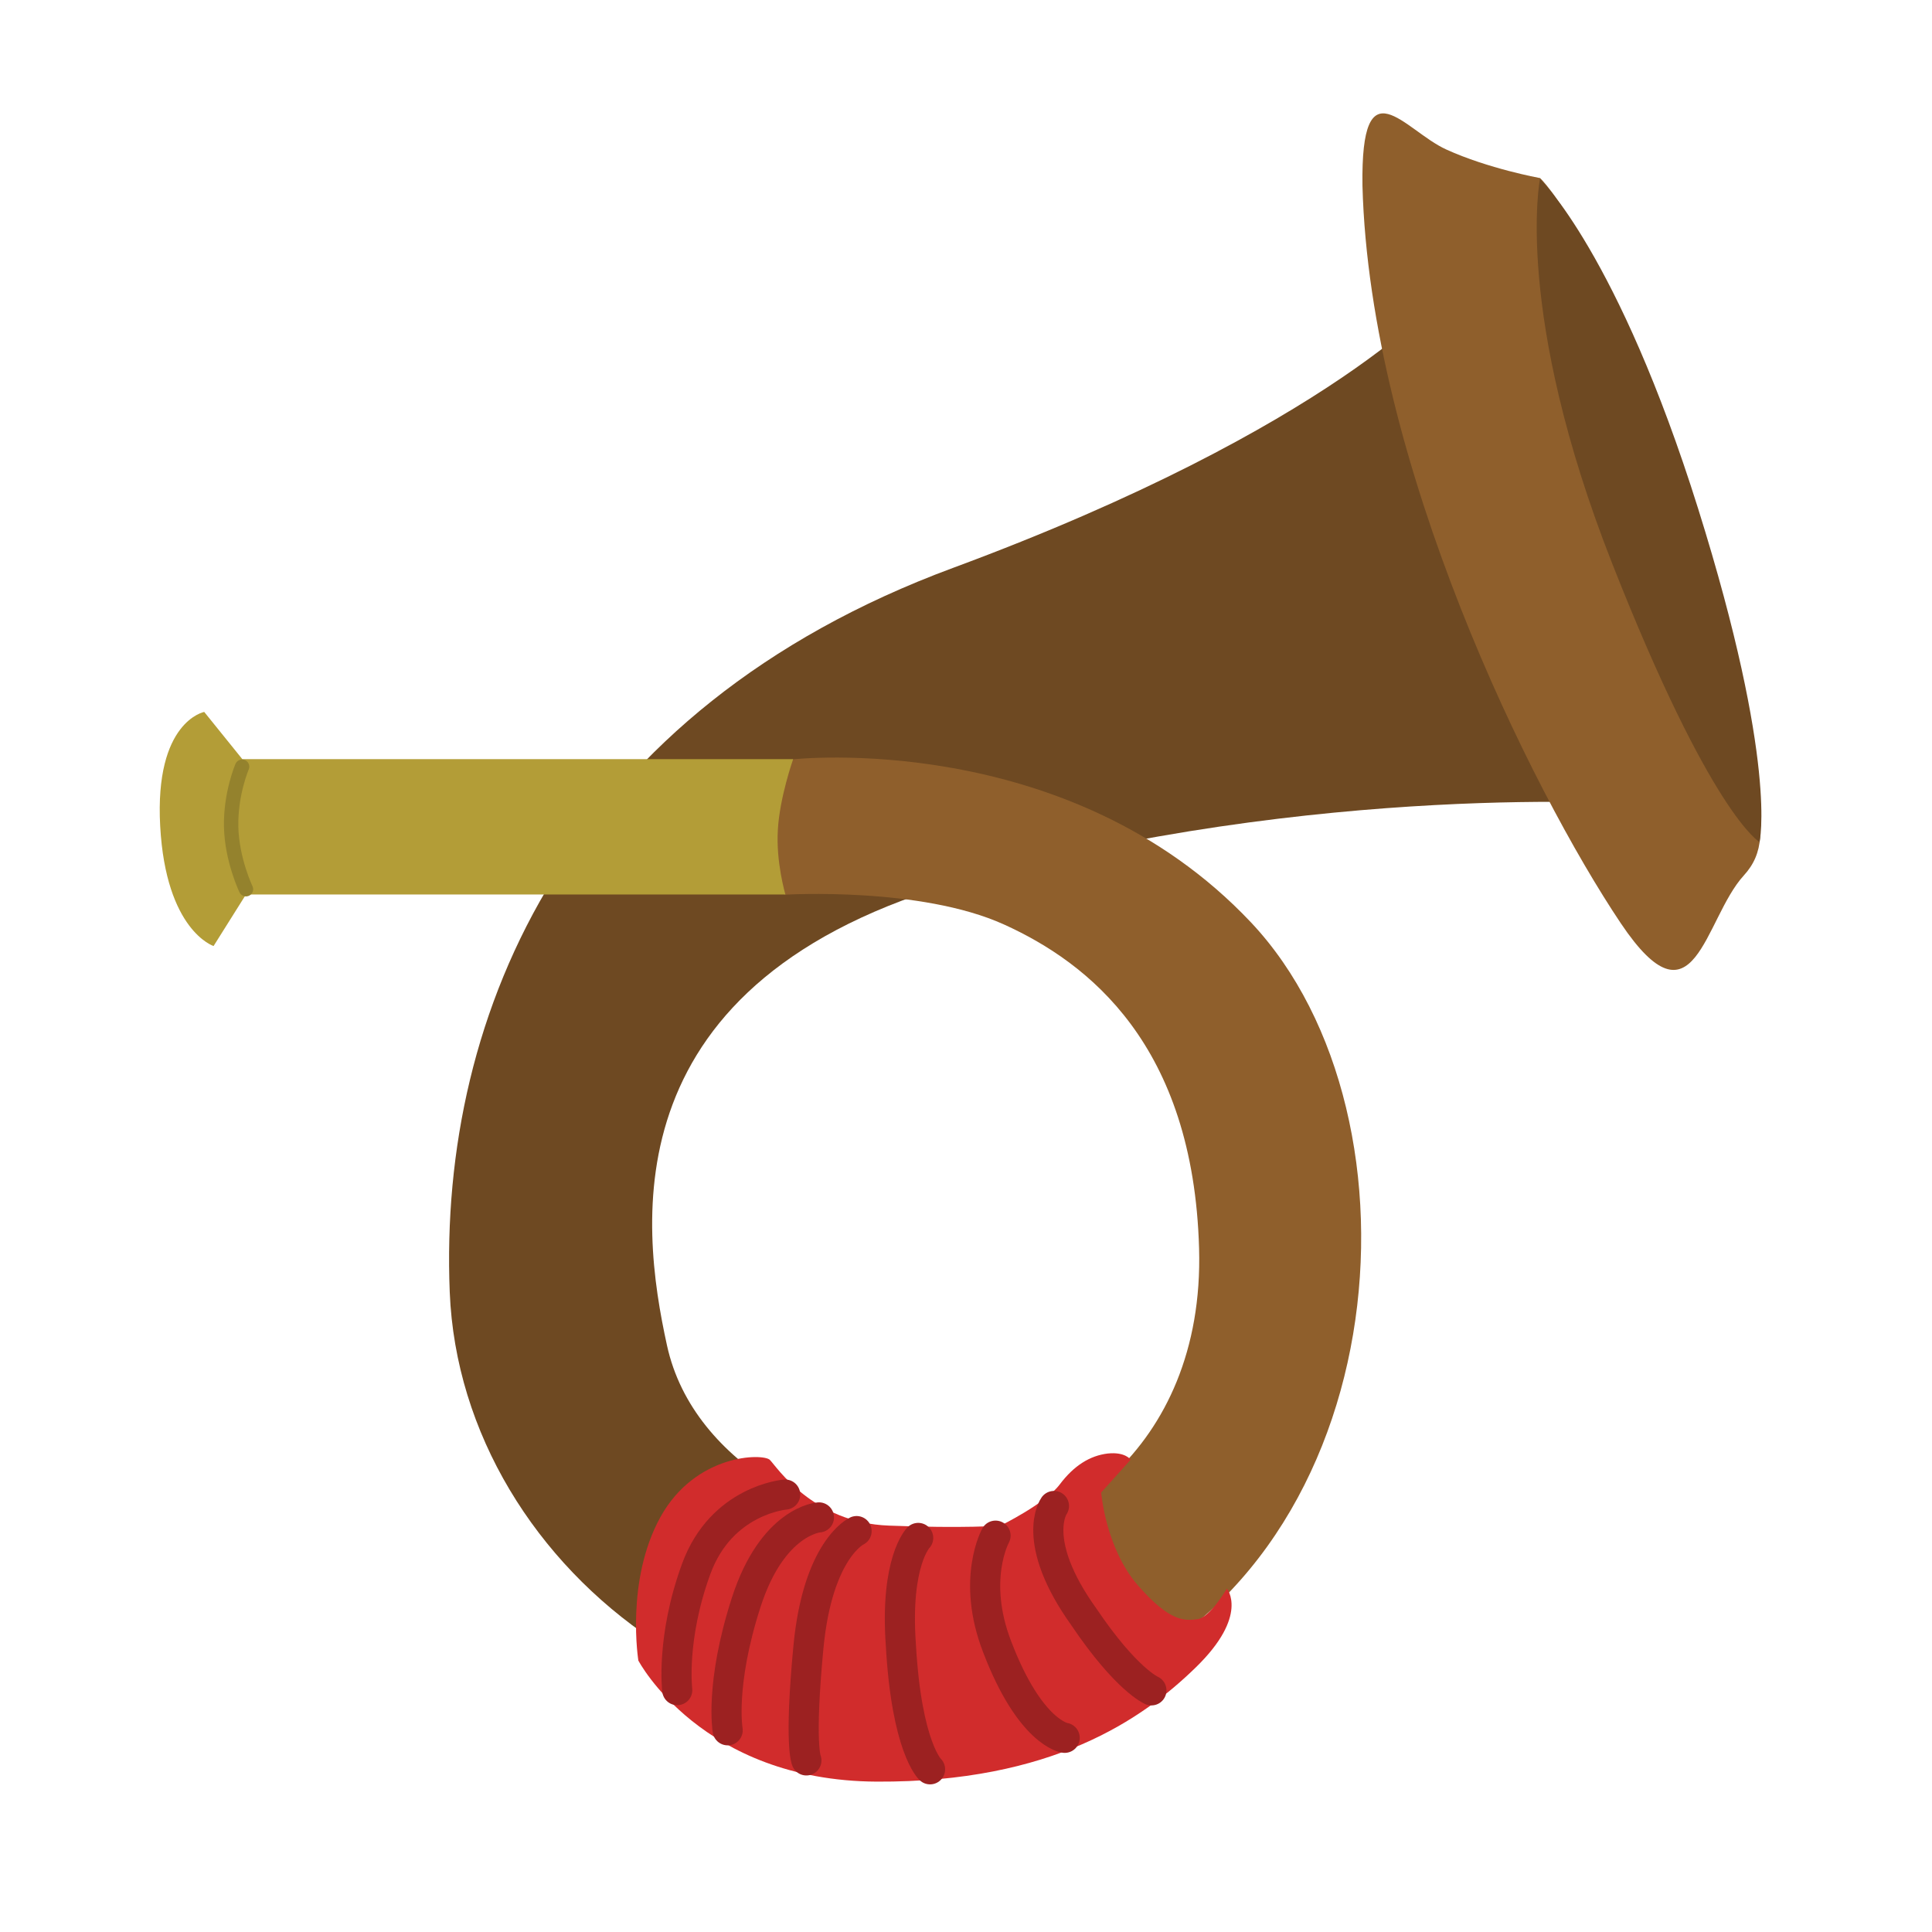 <?xml version="1.0" encoding="UTF-8"?>
<svg width="32" height="32" version="1.1" viewBox="0 0 8.467 8.467" xmlns="http://www.w3.org/2000/svg">
 <g transform="translate(0 -288.53)">
  <g>
   <path d="m4.749 295.93c-1.37 0.518-2.728-0.501-2.778-1.737s0.535-2.556 2.205-3.174c1.67-0.618 2.155-1.203 2.155-1.203l0.852 2.238s-1.403-0.1-2.957 0.334c-1.554 0.434-1.42 1.503-1.303 2.038 0.117 0.535 0.735 0.819 1.211 0.852" fill="#6e4922"/>
   <path d="m4.134 295.28c0.476 0.033 1.146-0.384 1.121-1.278-0.025-0.894-0.486-1.253-0.854-1.42-0.367-0.167-0.961-0.131-0.961-0.131l-0.334-0.309 0.367-0.284s1.208-0.136 2.01 0.715c0.802 0.852 0.635 2.84-0.735 3.358" fill="#8f5f2c"/>
   <path d="m0.895 291.65s-0.218 0.041-0.193 0.5c0.025 0.459 0.234 0.526 0.234 0.526l0.142-0.226h2.364s-0.042-0.142-0.033-0.284c0.008-0.142 0.067-0.309 0.067-0.309h-2.414z" fill="#b39d37"/>
   <path d="m6.749 289.31s0.292 0.267 0.601 1.437c0.309 1.169 0.468 1.428 0.292 1.62-0.175 0.192-0.214 0.693-0.539 0.209-0.392-0.585-1.1-2.016-1.132-3.232-0.008-0.543 0.184-0.242 0.367-0.159 0.184 0.084 0.409 0.125 0.409 0.125z" fill="#8f5f2c"/>
   <path d="m7.711 292.22s-0.211-0.117-0.645-1.219-0.317-1.687-0.317-1.687 0.342 0.326 0.693 1.445c0.351 1.119 0.269 1.462 0.269 1.462z" fill="#6e4922"/>
   <path d="m2.798 295.81s-0.058-0.351 0.096-0.631c0.155-0.28 0.451-0.28 0.48-0.251 0.029 0.029 0.188 0.276 0.522 0.288 0.334 0.013 0.489 0 0.489 0s0.196-0.096 0.259-0.18c0.063-0.084 0.134-0.127 0.211-0.136 0.077-8e-3 0.1 0.027 0.1 0.027l-0.129 0.144s0.019 0.244 0.161 0.407c0.142 0.163 0.207 0.155 0.261 0.148 0.054-6e-3 0.129-0.134 0.129-0.134s0.098 0.117-0.136 0.345c-0.234 0.228-0.631 0.505-1.399 0.501-0.768-4e-3 -1.044-0.53-1.044-0.53z" fill="#d12c2c"/>
  </g>
  <g fill="none" stroke-linecap="round">
   <path d="m1.061 291.89s-0.051 0.118-0.048 0.263c0.003 0.145 0.065 0.274 0.065 0.274" stroke="#94822d" stroke-width=".063"/>
   <g stroke="#9c2121" stroke-width=".132">
    <path d="m3.441 295.08s-0.279 0.022-0.39 0.326c-0.111 0.304-0.083 0.531-0.083 0.531"/>
    <path d="m3.589 295.18s-0.203 0.013-0.319 0.373c-0.116 0.36-0.081 0.56-0.081 0.56"/>
    <path d="m4.363 295.26s-0.107 0.192 0.007 0.487c0.145 0.38 0.296 0.399 0.296 0.399"/>
    <path d="m4.619 295.13s-0.109 0.151 0.131 0.486c0.186 0.276 0.296 0.322 0.296 0.322"/>
    <path d="m3.754 295.24s-0.17 0.078-0.211 0.508c-0.041 0.43-0.009 0.497-0.009 0.497"/>
    <path d="m4.024 295.27s-0.102 0.103-0.076 0.468c0.025 0.451 0.128 0.546 0.128 0.546"/>
   </g>
  </g>
 </g>
</svg>
